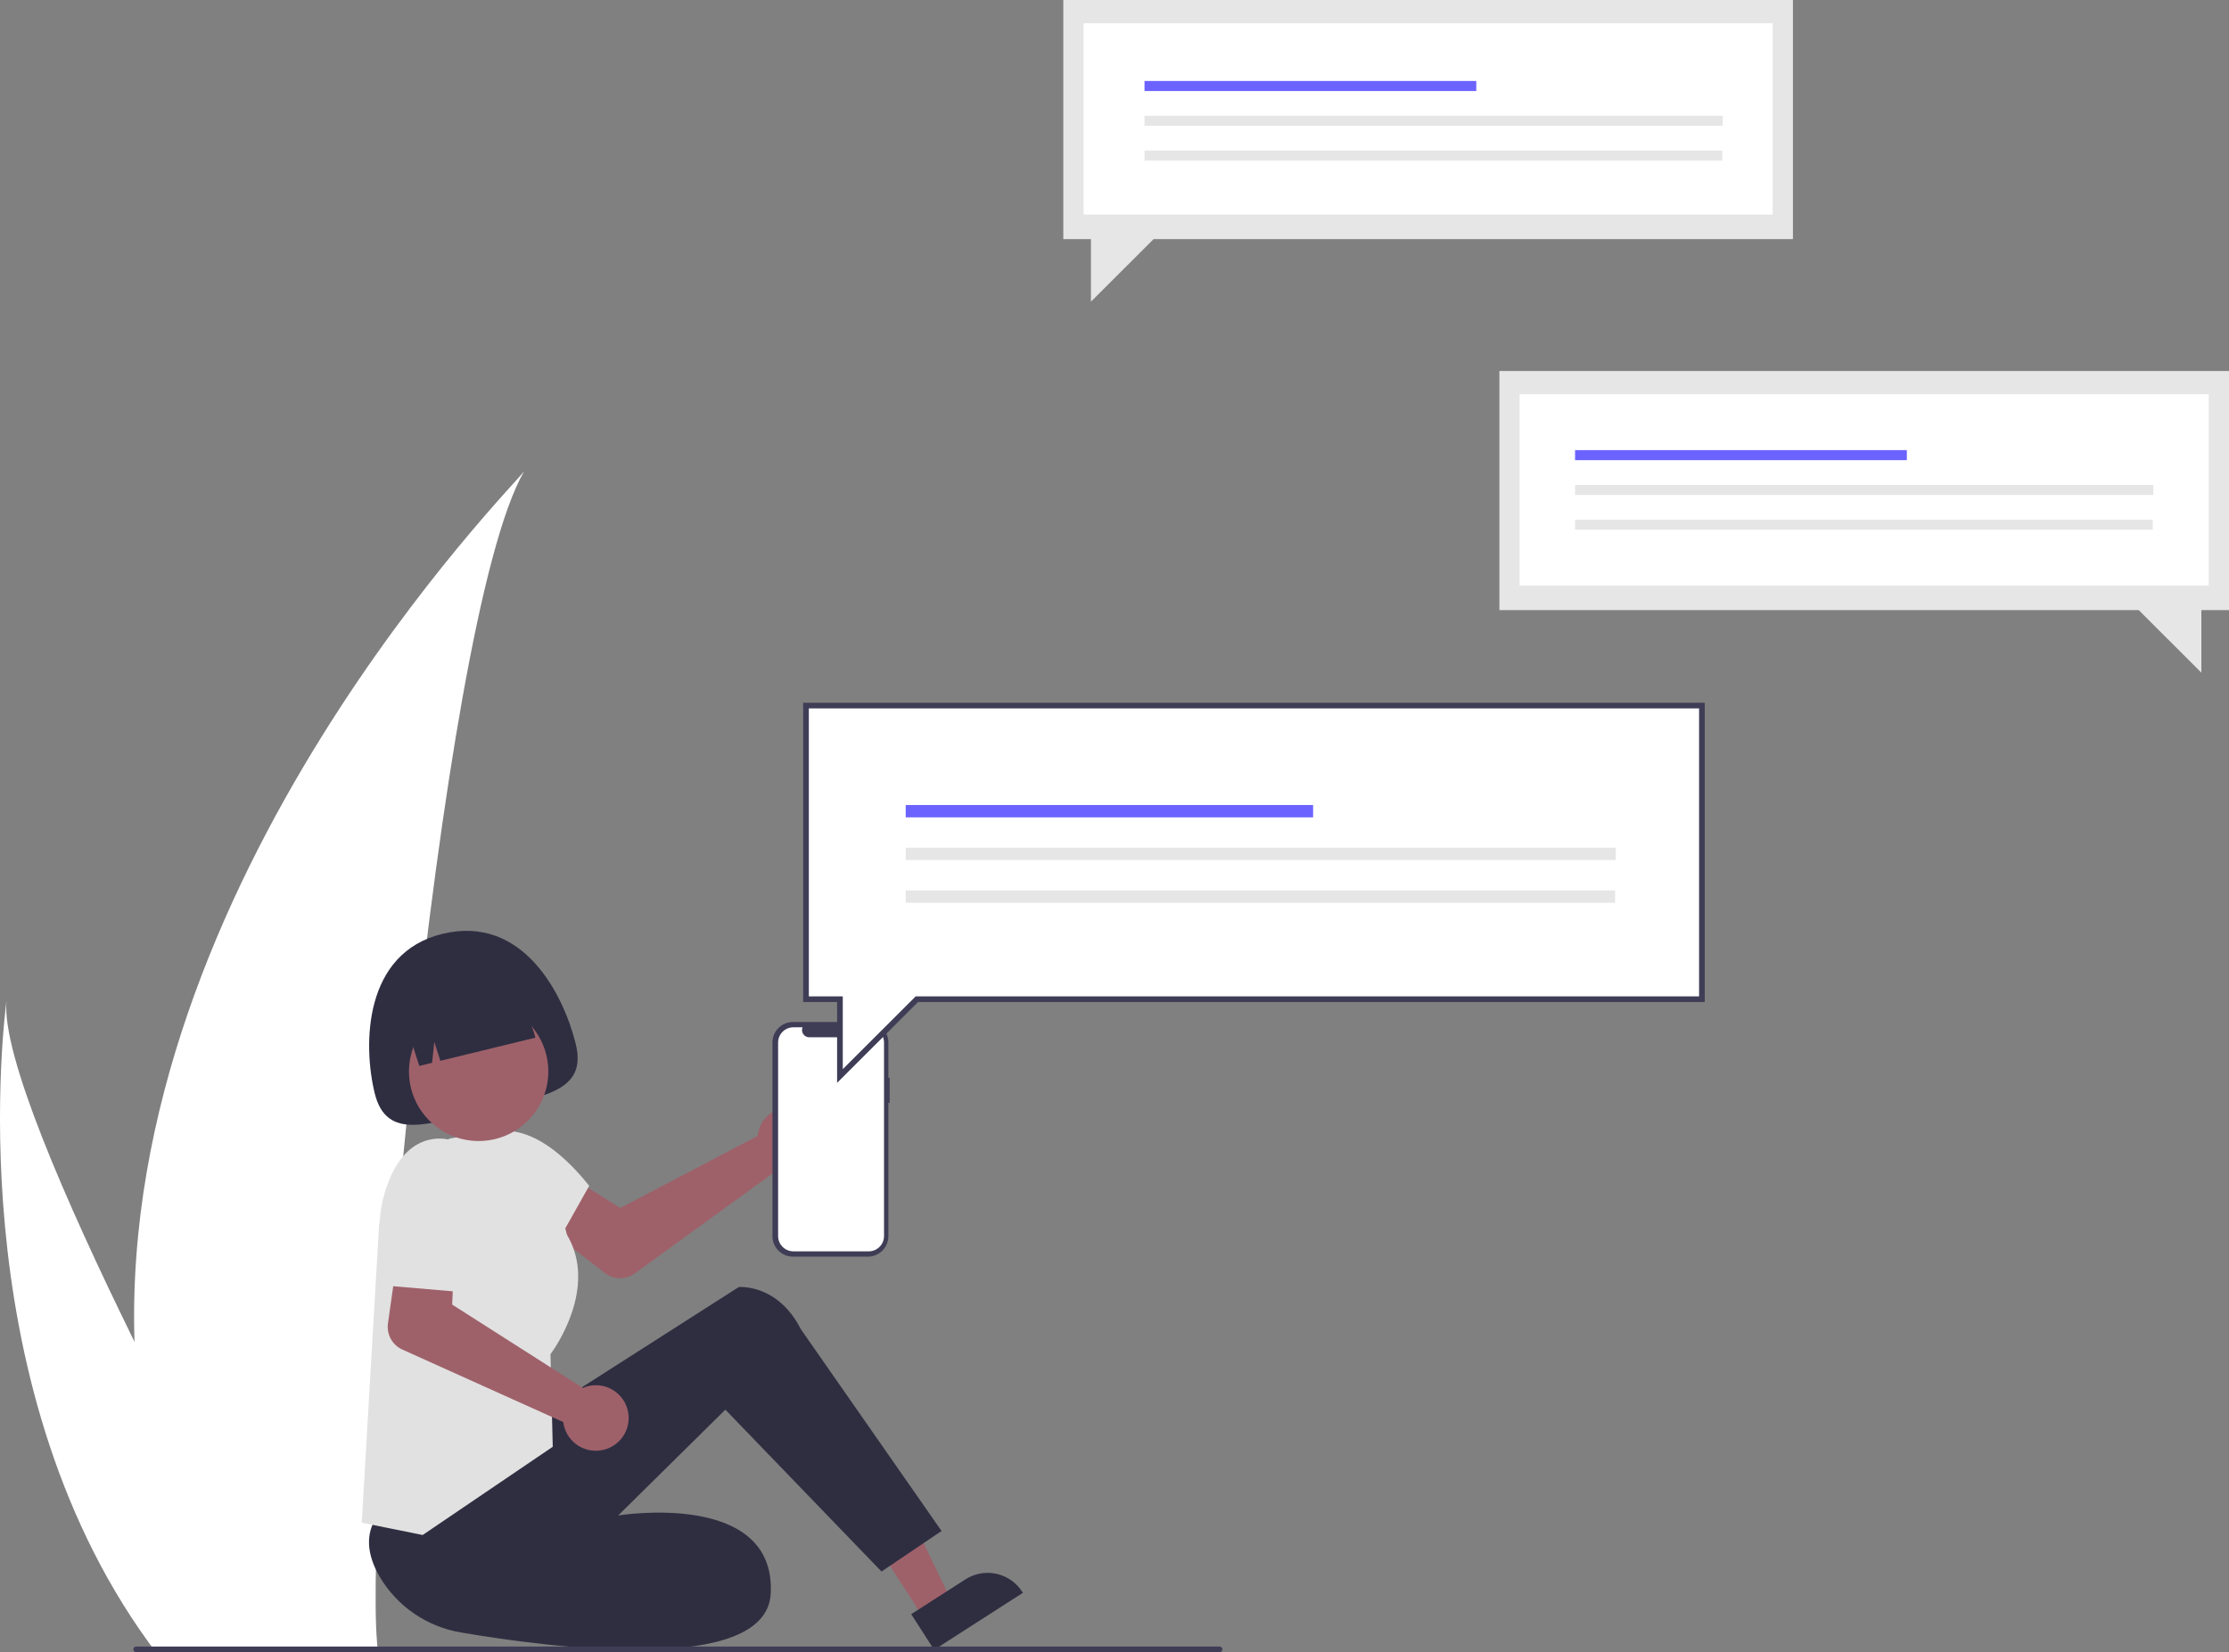 <svg width="545" height="404" viewBox="0 0 545 404" fill="none" xmlns="http://www.w3.org/2000/svg">
<rect x="0" y="0" width="545" height="404" fill="#808080" stroke="none"/>
<g clip-path="url(#clip0_43_2)">
<path d="M32.885 328.094C33.556 353.077 37.748 377.841 45.338 401.656C45.506 402.209 45.693 402.753 45.875 403.306H92.342C92.293 402.81 92.242 402.257 92.194 401.656C89.096 366.095 106.795 152.243 128.153 115.23C126.282 118.233 29.282 215.101 32.885 328.094Z" fill="white"/>
<path d="M36.372 401.656C36.761 402.209 37.165 402.762 37.579 403.306H72.439C72.175 402.835 71.869 402.283 71.514 401.656C65.755 391.28 48.711 360.255 32.889 328.094C15.893 293.531 0.286 257.658 1.601 244.674C1.193 247.601 -10.573 336.87 36.372 401.656Z" fill="white"/>
<path d="M185.451 276.536C185.341 276.944 185.263 277.36 185.218 277.78L151.651 295.38L143.856 290.48L134.911 301.257L147.865 311.271C148.911 312.08 150.192 312.529 151.516 312.549C152.839 312.569 154.133 312.16 155.204 311.383L190.103 286.071C191.608 286.696 193.267 286.849 194.861 286.509C196.455 286.169 197.907 285.353 199.025 284.169C200.143 282.985 200.873 281.49 201.119 279.881C201.365 278.273 201.114 276.628 200.4 275.165C199.687 273.702 198.544 272.491 197.124 271.692C195.704 270.894 194.074 270.546 192.451 270.695C190.828 270.844 189.289 271.482 188.039 272.526C186.788 273.569 185.886 274.968 185.451 276.536Z" fill="#9E616A"/>
<path d="M225.922 395.797L232.653 391.475L219.16 363.501L209.227 369.879L225.922 395.797Z" fill="#9E616A"/>
<path d="M222.792 394.705L236.047 386.195C238.287 384.757 241.008 384.265 243.611 384.83C246.214 385.394 248.486 386.968 249.926 389.205L250.103 389.479L228.401 403.413L222.792 394.705Z" fill="#2F2E41"/>
<path d="M128.953 347.745L180.617 314.72C180.617 314.72 190.11 313.805 195.807 325.015L230.215 374.361L215.535 384.279L177.354 344.696L151.153 370.566C151.153 370.566 189.755 364.246 188.45 389.661C187.414 409.83 134.581 402.912 112.817 399.196C108.683 398.523 104.748 396.949 101.292 394.587C97.836 392.225 94.942 389.132 92.818 385.528C90.484 381.486 89.229 376.896 91.189 372.558C96.418 360.988 128.953 347.745 128.953 347.745Z" fill="#2F2E41"/>
<path d="M103.341 375.345L88.452 372.337L92.695 299.38L109.826 278.43L120.033 276.626C123.076 276.075 126.215 276.685 128.828 278.336C131.441 279.987 133.337 282.558 134.141 285.539L138.64 301.948C146.274 314.851 135.58 329.813 134.594 331.143L135.15 353.771L103.341 375.345Z" fill="#E1E1E1"/>
<path d="M117.204 281.288L118.149 277.951C118.149 277.951 128.4 270.407 144.065 289.957L136.559 303.316L120.242 302.664L117.204 281.288Z" fill="#E1E1E1"/>
<path d="M140.787 255.324C143.691 267.21 132.243 268.094 118.663 271.401C105.084 274.708 94.514 279.187 91.61 267.301C88.706 255.414 88.935 233.035 108.146 228.356C128.019 223.516 137.883 243.438 140.787 255.324Z" fill="#2F2E41"/>
<path d="M117.031 279.007C126.437 279.007 134.062 271.394 134.062 262.003C134.062 252.613 126.437 245 117.031 245C107.625 245 100 252.613 100 262.003C100 271.394 107.625 279.007 117.031 279.007Z" fill="#9E616A"/>
<path d="M92.514 263.086L99.058 261.492L99.973 252.718L102.522 260.648L105.65 259.886L106.184 254.768L107.671 259.394L130.912 253.734C129.779 249.096 126.847 245.098 122.761 242.618C118.675 240.139 113.77 239.381 109.124 240.513L105.756 241.333C103.456 241.893 101.289 242.9 99.379 244.297C97.468 245.693 95.852 247.451 94.623 249.471C93.393 251.491 92.574 253.733 92.212 256.069C91.85 258.405 91.953 260.789 92.514 263.086Z" fill="#2F2E41"/>
<path d="M143.707 338.965C143.298 339.071 142.898 339.21 142.51 339.38L110.559 319L110.958 309.812L97.148 307.399L94.859 323.595C94.674 324.903 94.919 326.236 95.558 327.394C96.196 328.551 97.193 329.471 98.4 330.014L137.719 347.726C137.921 349.34 138.611 350.855 139.697 352.068C140.783 353.282 142.213 354.137 143.797 354.519C145.381 354.901 147.044 354.793 148.565 354.208C150.086 353.624 151.392 352.591 152.311 351.247C153.23 349.903 153.717 348.312 153.707 346.685C153.698 345.058 153.193 343.472 152.259 342.139C151.325 340.805 150.006 339.788 148.479 339.221C146.951 338.654 145.287 338.564 143.707 338.965Z" fill="#9E616A"/>
<path d="M112.41 281.76L110.003 278.73C110.003 278.73 100.334 275.621 95.112 288.654C89.891 301.687 94.786 314.394 94.786 314.394L117.631 316.349L119.262 295.17L112.41 281.76Z" fill="#E1E1E1"/>
<path d="M366.608 90.715H545V149.184H538.243V164.476L522.926 149.184H366.608V90.715Z" fill="#E6E6E6"/>
<path d="M540.045 96.409H371.563V143.184H540.045V96.409Z" fill="white"/>
<path d="M466.231 110.065H385.111V112.523H466.231V110.065Z" fill="#6C63FF"/>
<path d="M526.496 118.568H385.111V121.025H526.496V118.568Z" fill="#E6E6E6"/>
<path d="M526.358 127.07H385.111V129.528H526.358V127.07Z" fill="#E6E6E6"/>
<path d="M438.376 0H259.983V58.469H266.741V73.761L282.057 58.469H438.376V0Z" fill="#E6E6E6"/>
<path d="M433.421 5.694H264.939V52.469H433.421V5.694Z" fill="white"/>
<path d="M360.958 19.8H279.839V22.258H360.958V19.8Z" fill="#6C63FF"/>
<path d="M421.224 28.302H279.839V30.76H421.224V28.302Z" fill="#E6E6E6"/>
<path d="M421.085 36.805H279.839V39.263H421.085V36.805Z" fill="#E6E6E6"/>
<path d="M217.528 263.534H217.212V254.896C217.212 254.24 217.082 253.59 216.831 252.983C216.579 252.376 216.21 251.825 215.745 251.361C215.28 250.897 214.728 250.529 214.121 250.277C213.513 250.026 212.862 249.897 212.204 249.897H193.875C193.218 249.897 192.566 250.026 191.959 250.277C191.351 250.529 190.799 250.897 190.334 251.361C189.87 251.825 189.501 252.376 189.249 252.983C188.997 253.59 188.868 254.24 188.868 254.896V302.282C188.868 302.939 188.997 303.589 189.249 304.195C189.501 304.802 189.87 305.353 190.334 305.817C190.799 306.282 191.351 306.65 191.959 306.901C192.566 307.152 193.218 307.282 193.875 307.282H212.204C212.862 307.282 213.513 307.152 214.121 306.901C214.728 306.65 215.28 306.282 215.745 305.817C216.21 305.353 216.579 304.802 216.831 304.195C217.082 303.589 217.212 302.939 217.212 302.282V269.682H217.528V263.534Z" fill="#3F3D56"/>
<path d="M212.407 251.198H210.014C210.124 251.467 210.166 251.759 210.136 252.048C210.107 252.338 210.006 252.615 209.844 252.857C209.681 253.098 209.462 253.296 209.204 253.433C208.947 253.57 208.66 253.641 208.369 253.641H197.869C197.577 253.641 197.29 253.57 197.033 253.433C196.776 253.296 196.557 253.098 196.394 252.857C196.232 252.615 196.131 252.338 196.101 252.048C196.072 251.759 196.114 251.467 196.224 251.198H193.989C192.997 251.198 192.046 251.591 191.345 252.291C190.644 252.991 190.25 253.941 190.25 254.931V302.248C190.25 302.738 190.346 303.223 190.534 303.676C190.722 304.129 190.998 304.541 191.345 304.887C191.692 305.234 192.104 305.509 192.558 305.697C193.012 305.884 193.498 305.981 193.989 305.981H212.407C212.898 305.981 213.384 305.884 213.838 305.697C214.291 305.509 214.703 305.234 215.051 304.887C215.398 304.541 215.673 304.129 215.861 303.676C216.049 303.223 216.146 302.738 216.146 302.248V254.931C216.146 254.441 216.049 253.955 215.861 253.502C215.673 253.049 215.398 252.638 215.051 252.291C214.703 251.944 214.291 251.669 213.838 251.482C213.384 251.294 212.898 251.198 212.407 251.198Z" fill="white"/>
<path d="M416.127 172.532H197.07V244.33H205.367V263.107L224.175 244.33H416.127V172.532Z" fill="white"/>
<path d="M204.672 264.783V245.024H196.375V171.838H416.822V245.024H224.463L204.672 264.783ZM197.765 243.635H206.063V261.431L223.887 243.635H415.432V173.226H197.765L197.765 243.635Z" fill="#3F3D56"/>
<path d="M321.062 196.846H221.451V199.864H321.062V196.846Z" fill="#6C63FF"/>
<path d="M395.065 207.286H221.451V210.304H395.065V207.286Z" fill="#E6E6E6"/>
<path d="M394.895 217.727H221.451V220.745H394.895V217.727Z" fill="#E6E6E6"/>
<path d="M298.199 404H33.298C33.114 404 32.937 403.927 32.806 403.797C32.676 403.666 32.603 403.49 32.603 403.306C32.603 403.122 32.676 402.945 32.806 402.815C32.937 402.685 33.114 402.612 33.298 402.612H298.199C298.383 402.612 298.56 402.685 298.69 402.815C298.821 402.945 298.894 403.122 298.894 403.306C298.894 403.49 298.821 403.666 298.69 403.797C298.56 403.927 298.383 404 298.199 404Z" fill="#3F3D56"/>
</g>
<defs>
<clipPath id="clip0_43_2">
<rect width="545" height="404" fill="white"/>
</clipPath>
</defs>
</svg>
